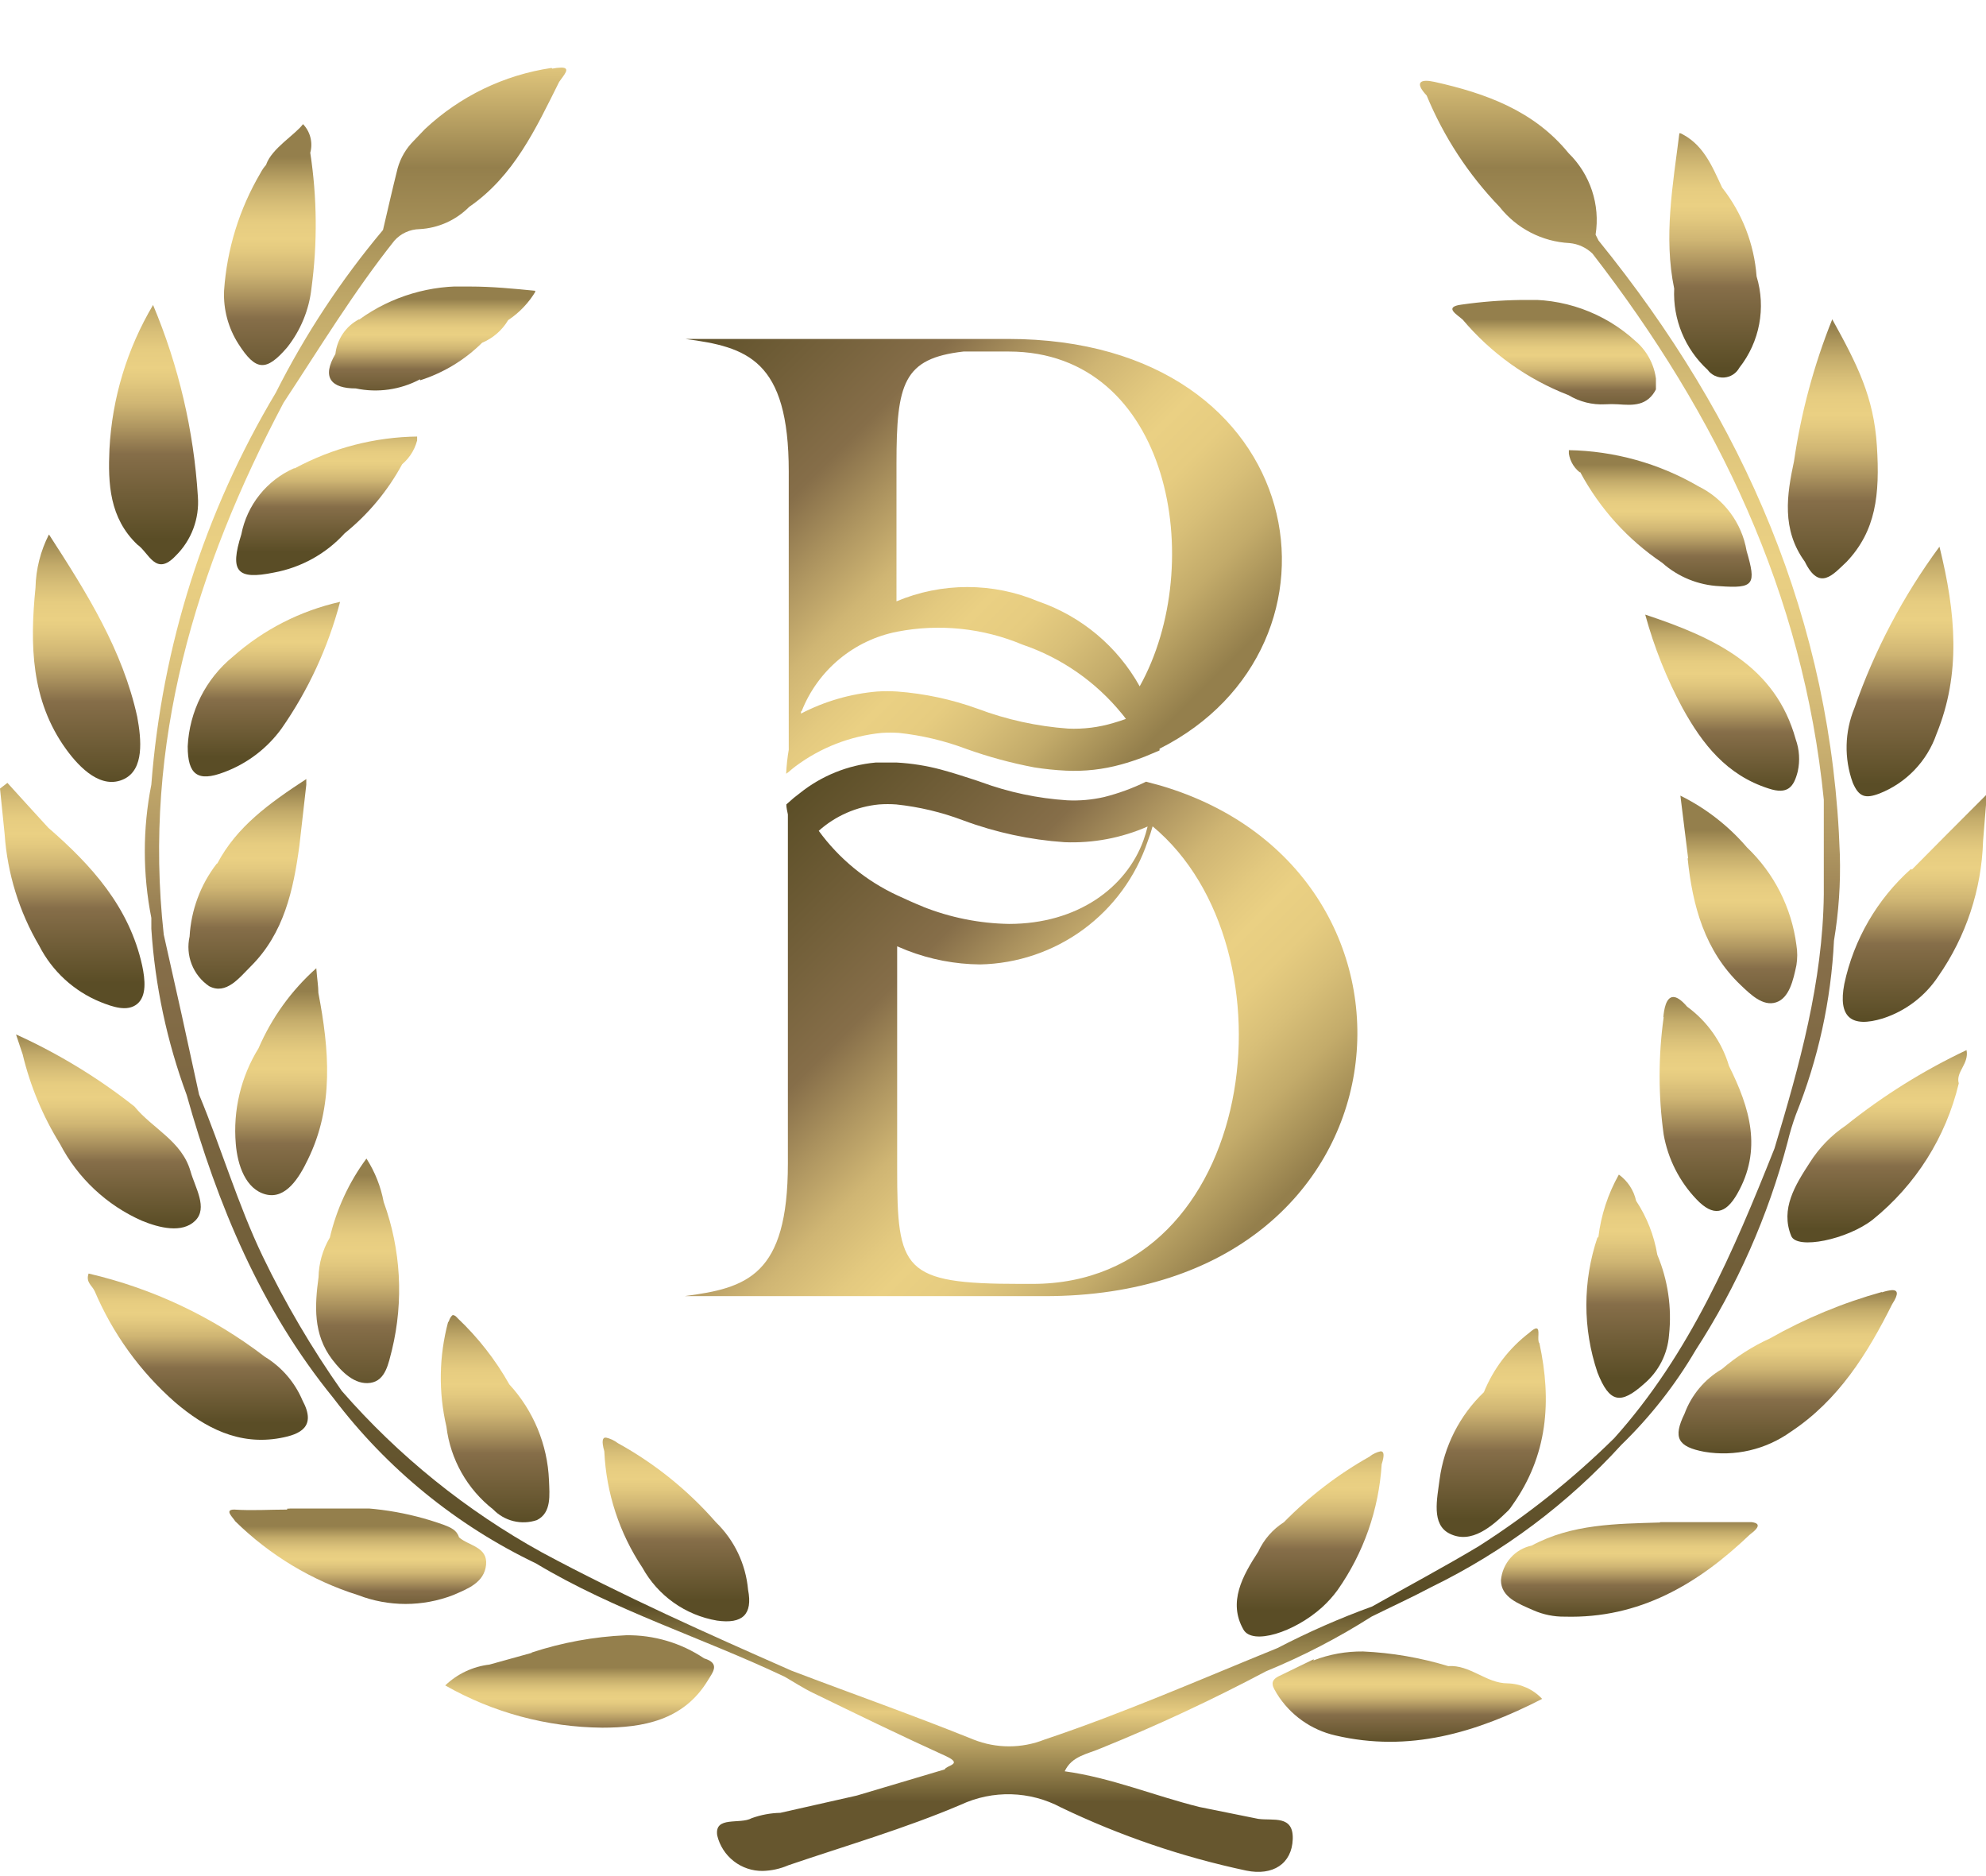 <svg xmlns="http://www.w3.org/2000/svg" xmlns:xlink="http://www.w3.org/1999/xlink" viewBox="0 0 115.22 108.82"><defs><style>.cls-1{fill:none;}.cls-2{clip-path:url(#clip-path);}.cls-3{fill:url(#Degradado_sin_nombre_37);}.cls-4{clip-path:url(#clip-path-2);}.cls-5{fill:url(#Degradado_sin_nombre_37-2);}.cls-6{clip-path:url(#clip-path-3);}.cls-7{fill:url(#Degradado_sin_nombre_37-3);}.cls-8{clip-path:url(#clip-path-4);}.cls-9{fill:url(#Degradado_sin_nombre_37-4);}.cls-10{clip-path:url(#clip-path-5);}.cls-11{fill:url(#Degradado_sin_nombre_37-5);}.cls-12{clip-path:url(#clip-path-6);}.cls-13{fill:url(#Degradado_sin_nombre_37-6);}.cls-14{clip-path:url(#clip-path-7);}.cls-15{fill:url(#Degradado_sin_nombre_37-7);}.cls-16{clip-path:url(#clip-path-8);}.cls-17{fill:url(#Degradado_sin_nombre_37-8);}.cls-18{clip-path:url(#clip-path-9);}.cls-19{fill:url(#Degradado_sin_nombre_37-9);}.cls-20{clip-path:url(#clip-path-10);}.cls-21{fill:url(#Degradado_sin_nombre_37-10);}.cls-22{clip-path:url(#clip-path-11);}.cls-23{fill:url(#Degradado_sin_nombre_37-11);}.cls-24{clip-path:url(#clip-path-12);}.cls-25{fill:url(#Degradado_sin_nombre_37-12);}.cls-26{clip-path:url(#clip-path-13);}.cls-27{fill:url(#Degradado_sin_nombre_37-13);}.cls-28{clip-path:url(#clip-path-14);}.cls-29{fill:url(#Degradado_sin_nombre_37-14);}.cls-30{clip-path:url(#clip-path-15);}.cls-31{fill:url(#Degradado_sin_nombre_37-15);}.cls-32{clip-path:url(#clip-path-16);}.cls-33{fill:url(#Degradado_sin_nombre_37-16);}.cls-34{clip-path:url(#clip-path-17);}.cls-35{fill:url(#Degradado_sin_nombre_37-17);}.cls-36{clip-path:url(#clip-path-18);}.cls-37{fill:url(#Degradado_sin_nombre_37-18);}.cls-38{clip-path:url(#clip-path-19);}.cls-39{fill:url(#Degradado_sin_nombre_37-19);}.cls-40{clip-path:url(#clip-path-20);}.cls-41{fill:url(#Degradado_sin_nombre_37-20);}.cls-42{clip-path:url(#clip-path-21);}.cls-43{fill:url(#Degradado_sin_nombre_37-21);}.cls-44{clip-path:url(#clip-path-22);}.cls-45{fill:url(#Degradado_sin_nombre_37-22);}.cls-46{clip-path:url(#clip-path-23);}.cls-47{fill:url(#Degradado_sin_nombre_37-23);}.cls-48{clip-path:url(#clip-path-24);}.cls-49{fill:url(#Degradado_sin_nombre_37-24);}.cls-50{clip-path:url(#clip-path-25);}.cls-51{fill:url(#Degradado_sin_nombre_37-25);}.cls-52{clip-path:url(#clip-path-26);}.cls-53{fill:url(#Degradado_sin_nombre_37-26);}.cls-54{clip-path:url(#clip-path-27);}.cls-55{fill:url(#Degradado_sin_nombre_37-27);}.cls-56{clip-path:url(#clip-path-28);}.cls-57{fill:url(#Degradado_sin_nombre_37-28);}.cls-58{clip-path:url(#clip-path-29);}.cls-59{fill:url(#Degradado_sin_nombre_31);}.cls-60{clip-path:url(#clip-path-30);}.cls-61{fill:url(#Degradado_sin_nombre_37-29);}.cls-62{clip-path:url(#clip-path-31);}.cls-63{fill:url(#Degradado_sin_nombre_37-30);}.cls-64{clip-path:url(#clip-path-32);}.cls-65{fill:url(#Degradado_sin_nombre_37-31);}.cls-66{clip-path:url(#clip-path-33);}.cls-67{fill:url(#Degradado_sin_nombre_37-32);}.cls-68{clip-path:url(#clip-path-34);}.cls-69{fill:url(#Degradado_sin_nombre_37-33);}.cls-70{clip-path:url(#clip-path-35);}.cls-71{fill:url(#Degradado_sin_nombre_37-34);}</style><clipPath id="clip-path"><path class="cls-1" d="M2.06,34.09c-.33,3.28-.27,6.54,1.77,9.36.81,1.12,2.07,2.37,3.38,1.73,1.15-.57,1-2.26.75-3.61C7.11,37.71,5.07,34.44,2.84,31a7.14,7.14,0,0,0-.78,3.08"/></clipPath><linearGradient id="Degradado_sin_nombre_37" x1="402.23" y1="624.02" x2="403.23" y2="624.02" gradientTransform="matrix(0, -14.34, -14.34, 0, 8953.62, 5813.44)" gradientUnits="userSpaceOnUse"><stop offset="0" stop-color="#5a4d26"/><stop offset="0.33" stop-color="#866e49"/><stop offset="0.43" stop-color="#ae9560"/><stop offset="0.52" stop-color="#cfb573"/><stop offset="0.61" stop-color="#e3c97f"/><stop offset="0.66" stop-color="#ead083"/><stop offset="0.73" stop-color="#e6cc80"/><stop offset="0.8" stop-color="#d8bf78"/><stop offset="0.88" stop-color="#c3ab6a"/><stop offset="0.96" stop-color="#a48e56"/><stop offset="1" stop-color="#947f4c"/></linearGradient><clipPath id="clip-path-2"><path class="cls-1" d="M107.59,41.06a6,6,0,0,0-.1,4.34c.35.82.72.94,1.54.63a5.73,5.73,0,0,0,3.32-3.46c1.42-3.48,1.13-7,.17-10.86a35.28,35.28,0,0,0-4.93,9.35"/></clipPath><linearGradient id="Degradado_sin_nombre_37-2" x1="402.26" y1="623.59" x2="403.26" y2="623.59" gradientTransform="matrix(0, -14.48, -14.48, 0, 9138.76, 5870.26)" xlink:href="#Degradado_sin_nombre_37"/><clipPath id="clip-path-3"><path class="cls-1" d="M13.51,38.09a7.16,7.16,0,0,0-2.62,5.2c0,1.65.58,2.08,2.11,1.5a7.23,7.23,0,0,0,3.34-2.54,23.13,23.13,0,0,0,3.39-7.34,14,14,0,0,0-6.22,3.18"/></clipPath><linearGradient id="Degradado_sin_nombre_37-3" x1="400.92" y1="642.82" x2="401.92" y2="642.82" gradientTransform="matrix(0, -10.13, -10.13, 0, 6525.27, 4105.22)" xlink:href="#Degradado_sin_nombre_37"/><clipPath id="clip-path-4"><path class="cls-1" d="M97.62,41.08c1.15,2.08,2.55,3.88,5,4.66,1.1.36,1.45-.09,1.68-1a3.37,3.37,0,0,0-.12-1.86C103,38.64,99.52,37,95.45,35.65a25.59,25.59,0,0,0,2.17,5.43"/></clipPath><linearGradient id="Degradado_sin_nombre_37-4" x1="400.96" y1="642.3" x2="401.96" y2="642.3" gradientTransform="matrix(0, -10.21, -10.21, 0, 6657.85, 4139.64)" xlink:href="#Degradado_sin_nombre_37"/><clipPath id="clip-path-5"><path class="cls-1" d="M15.45,9.55a2.24,2.24,0,0,0-.34.49A15.5,15.5,0,0,0,13,16.86a5.3,5.3,0,0,0,.84,3.1c1,1.56,1.6,1.61,2.82.19a6.73,6.73,0,0,0,1.41-3.43A27.6,27.6,0,0,0,18,8.86a1.73,1.73,0,0,0-.42-1.66c-.47.63-1.81,1.4-2.14,2.35"/></clipPath><linearGradient id="Degradado_sin_nombre_37-5" x1="402.15" y1="625.2" x2="403.15" y2="625.2" gradientTransform="matrix(0, -13.97, -13.97, 0, 8752.74, 5641.1)" xlink:href="#Degradado_sin_nombre_37"/><clipPath id="clip-path-6"><path class="cls-1" d="M16.66,87.56c-1,0-2.05.07-3.07,0-.6,0-.08.45.06.68h0a17.8,17.8,0,0,0,7.12,4.28,7.67,7.67,0,0,0,5.52,0c.83-.36,1.81-.72,1.91-1.76s-1-1.09-1.57-1.59c-.13-.43-.49-.57-.87-.72a17.09,17.09,0,0,0-6.49-1c-.87,0-1.74,0-2.61.06"/></clipPath><linearGradient id="Degradado_sin_nombre_37-6" x1="397.33" y1="694.32" x2="398.33" y2="694.32" gradientTransform="matrix(0, -5.61, -5.61, 0, 3917.54, 2323.14)" xlink:href="#Degradado_sin_nombre_37"/><clipPath id="clip-path-7"><path class="cls-1" d="M96.31,88.31c-2.55.08-5.11.08-7.45,1.34h0a2.25,2.25,0,0,0-1.78,2c0,1,1,1.36,1.88,1.75a4.36,4.36,0,0,0,1.82.37c4.33.12,7.72-1.88,10.73-4.75.71-.53.6-.75-.26-.75H99.39l-1.71,0-1.37,0"/></clipPath><linearGradient id="Degradado_sin_nombre_37-7" x1="397.22" y1="695.79" x2="398.22" y2="695.79" gradientTransform="matrix(0, -5.54, -5.54, 0, 3949.18, 2294.35)" xlink:href="#Degradado_sin_nombre_37"/><clipPath id="clip-path-8"><path class="cls-1" d="M5.48,74.86h0a17.91,17.91,0,0,0,4.67,6.47c1.74,1.49,3.71,2.52,6.11,2.08,1.15-.21,2.12-.64,1.29-2.18a5.44,5.44,0,0,0-2.18-2.53A26.72,26.72,0,0,0,5.14,73.87c-.18.51.21.7.34,1"/></clipPath><linearGradient id="Degradado_sin_nombre_37-8" x1="400.69" y1="646.06" x2="401.69" y2="646.06" gradientTransform="matrix(0, -9.64, -9.64, 0, 6237.95, 3945.14)" xlink:href="#Degradado_sin_nombre_37"/><clipPath id="clip-path-9"><path class="cls-1" d="M107.09,65.28A7.28,7.28,0,0,0,105,67.43c-.85,1.31-1.72,2.69-1.08,4.26.33.81,3.24.21,4.72-.94a14.47,14.47,0,0,0,5-7.91c-.19-.67.61-1.13.45-1.93a35.44,35.44,0,0,0-7,4.37"/></clipPath><linearGradient id="Degradado_sin_nombre_37-9" x1="401.33" y1="636.98" x2="402.33" y2="636.98" gradientTransform="matrix(0, -11.15, -11.15, 0, 7209.84, 4546.15)" xlink:href="#Degradado_sin_nombre_37"/><clipPath id="clip-path-10"><path class="cls-1" d="M12.57,50.1A7.61,7.61,0,0,0,11,54.32a2.75,2.75,0,0,0,1.13,2.88c1,.53,1.77-.51,2.42-1.15,1.92-1.91,2.47-4.41,2.82-7,.13-1.17.27-2.34.44-3.89-2.22,1.45-4.07,2.79-5.2,4.92"/></clipPath><linearGradient id="Degradado_sin_nombre_37-10" x1="401.67" y1="632.13" x2="402.67" y2="632.13" gradientTransform="matrix(0, -12.16, -12.16, 0, 7701.65, 4942.08)" xlink:href="#Degradado_sin_nombre_37"/><clipPath id="clip-path-11"><path class="cls-1" d="M1.32,61.18h0a17.67,17.67,0,0,0,2.16,5.17,9.83,9.83,0,0,0,4.76,4.46c1,.41,2.32.74,3.08,0s0-1.92-.27-2.88c-.51-1.76-2.21-2.47-3.25-3.75A33.23,33.23,0,0,0,.93,60c.18.56.29.87.39,1.17"/></clipPath><linearGradient id="Degradado_sin_nombre_37-11" x1="401.36" y1="636.47" x2="402.36" y2="636.47" gradientTransform="matrix(0, -11.24, -11.24, 0, 7160.16, 4582.39)" xlink:href="#Degradado_sin_nombre_37"/><clipPath id="clip-path-12"><path class="cls-1" d="M35.06,84.19h0a13.24,13.24,0,0,0,2.21,6.74A6.12,6.12,0,0,0,41.6,94c1.48.21,2.08-.36,1.8-1.79a6.23,6.23,0,0,0-1.87-3.92,21,21,0,0,0-5.68-4.58,1.8,1.8,0,0,0-.71-.33c-.18,0-.25.2-.08.8"/></clipPath><linearGradient id="Degradado_sin_nombre_37-12" x1="401.15" y1="639.58" x2="402.15" y2="639.58" gradientTransform="matrix(0, -10.67, -10.67, 0, 6861.68, 4373.1)" xlink:href="#Degradado_sin_nombre_37"/><clipPath id="clip-path-13"><path class="cls-1" d="M17.06,27.16A5.29,5.29,0,0,0,14,31c-.68,2.15-.26,2.65,1.89,2.21A7.35,7.35,0,0,0,20,30.93h0a13.24,13.24,0,0,0,3.33-4,2.71,2.71,0,0,0,.92-1.61,15.4,15.4,0,0,0-7.14,1.84"/></clipPath><linearGradient id="Degradado_sin_nombre_37-13" x1="399.73" y1="659.89" x2="400.73" y2="659.89" gradientTransform="matrix(0, -8, -8, 0, 5295.82, 3229.91)" xlink:href="#Degradado_sin_nombre_37"/><clipPath id="clip-path-14"><path class="cls-1" d="M97.91,49.78c.28,2.77,1,5.38,3.08,7.36.56.53,1.28,1.25,2.05,1s1-1.3,1.18-2.15a3.6,3.6,0,0,0,0-1.18,9.51,9.51,0,0,0-2.87-5.66,12.21,12.21,0,0,0-3.86-3c.17,1.39.31,2.52.45,3.64"/></clipPath><linearGradient id="Degradado_sin_nombre_37-14" x1="401.63" y1="632.68" x2="402.63" y2="632.68" gradientTransform="matrix(0, -12.03, -12.03, 0, 7715.14, 4891.76)" xlink:href="#Degradado_sin_nombre_37"/><clipPath id="clip-path-15"><path class="cls-1" d="M19.12,71.81h0a4.68,4.68,0,0,0-.64,2.27c-.22,1.65-.32,3.31.79,4.77.58.76,1.33,1.49,2.22,1.36s1.05-1.15,1.25-1.91a14.87,14.87,0,0,0-.48-8.58,7.09,7.09,0,0,0-1-2.52,12.57,12.57,0,0,0-2.13,4.61"/></clipPath><linearGradient id="Degradado_sin_nombre_37-15" x1="401.92" y1="628.55" x2="402.92" y2="628.55" gradientTransform="matrix(0, -13.03, -13.03, 0, 8212.49, 5318.24)" xlink:href="#Degradado_sin_nombre_37"/><clipPath id="clip-path-16"><path class="cls-1" d="M91.68,27.39a14.7,14.7,0,0,0,4.75,5.25A5.39,5.39,0,0,0,99.77,34c2,.14,2.13-.09,1.56-2.05a5.12,5.12,0,0,0-2.79-3.74A15.49,15.49,0,0,0,91,26.11a1.73,1.73,0,0,0,.64,1.28"/></clipPath><linearGradient id="Degradado_sin_nombre_37-16" x1="399.67" y1="660.72" x2="400.67" y2="660.72" gradientTransform="matrix(0, -7.91, -7.91, 0, 5324.18, 3196.27)" xlink:href="#Degradado_sin_nombre_37"/><clipPath id="clip-path-17"><path class="cls-1" d="M110.87,50.4h0A12.41,12.41,0,0,0,107,57.07c-.37,1.92.39,2.57,2.24,2a6.1,6.1,0,0,0,3.21-2.44,14.49,14.49,0,0,0,2.6-7.84l.22-2.72c-1.7,1.7-3,3-4.35,4.37"/></clipPath><linearGradient id="Degradado_sin_nombre_37-17" x1="401.97" y1="627.83" x2="402.97" y2="627.83" gradientTransform="matrix(0, -13.23, -13.23, 0, 8416.79, 5377.12)" xlink:href="#Degradado_sin_nombre_37"/><clipPath id="clip-path-18"><path class="cls-1" d="M15,60.8h0a9.07,9.07,0,0,0-1.32,5.55c.1,1.23.57,2.63,1.74,2.93s1.95-1,2.43-2c1.54-3.12,1.25-6.41.62-9.69,0-.39-.07-.78-.12-1.43A13.24,13.24,0,0,0,15,60.8"/></clipPath><linearGradient id="Degradado_sin_nombre_37-18" x1="401.96" y1="627.94" x2="402.96" y2="627.94" gradientTransform="matrix(0, -13.19, -13.19, 0, 8301.15, 5372.55)" xlink:href="#Degradado_sin_nombre_37"/><clipPath id="clip-path-19"><path class="cls-1" d="M88.73,77.3a8.21,8.21,0,0,0-2.64,3.45h0a8.58,8.58,0,0,0-2.57,5.06c-.14,1.12-.5,2.62.59,3.15,1.26.62,2.45-.42,3.41-1.36a2,2,0,0,0,.21-.28c2.06-2.88,2.31-6.06,1.58-9.41-.16-.16.07-.86-.18-.86-.07,0-.2.07-.4.25"/></clipPath><linearGradient id="Degradado_sin_nombre_37-19" x1="401.65" y1="632.4" x2="402.65" y2="632.4" gradientTransform="matrix(0, -12.1, -12.1, 0, 7737.07, 4948.14)" xlink:href="#Degradado_sin_nombre_37"/><clipPath id="clip-path-20"><path class="cls-1" d="M0,45.74l.27,2.65h0a14.77,14.77,0,0,0,2,6.46,6.93,6.93,0,0,0,3.56,3.27c.7.28,1.55.58,2.12.12s.47-1.42.3-2.23c-.75-3.41-2.94-5.82-5.45-8C2,47.13,1.2,46.27.43,45.41L0,45.74"/></clipPath><linearGradient id="Degradado_sin_nombre_37-20" x1="401.93" y1="628.42" x2="402.93" y2="628.42" gradientTransform="matrix(0, -13.07, -13.07, 0, 8215.49, 5310.21)" xlink:href="#Degradado_sin_nombre_37"/><clipPath id="clip-path-21"><path class="cls-1" d="M84.78,17.67c-1.06.14-.22.59.08.87h0A15.19,15.19,0,0,0,91,22.92a3.72,3.72,0,0,0,2.13.53,6.19,6.19,0,0,1,.74,0c.85.06,1.72.13,2.23-.92h0a3.45,3.45,0,0,0-1.22-2.75A9.12,9.12,0,0,0,88.2,17.4a26.68,26.68,0,0,0-3.42.27"/></clipPath><linearGradient id="Degradado_sin_nombre_37-21" x1="397.97" y1="685.07" x2="398.97" y2="685.07" gradientTransform="matrix(0, -6.1, -6.1, 0, 4270.67, 2452.24)" xlink:href="#Degradado_sin_nombre_37"/><clipPath id="clip-path-22"><path class="cls-1" d="M26,76.67h0a12.51,12.51,0,0,0-.1,6.08,7.19,7.19,0,0,0,2.71,4.8,2.44,2.44,0,0,0,2.54.62c.86-.43.73-1.47.7-2.31a8.75,8.75,0,0,0-2.3-5.56,16.3,16.3,0,0,0-3-3.84c-.11-.13-.2-.18-.27-.18s-.2.19-.25.39"/></clipPath><linearGradient id="Degradado_sin_nombre_37-22" x1="401.64" y1="632.57" x2="402.64" y2="632.57" gradientTransform="matrix(0, -12.06, -12.06, 0, 7657.32, 4932)" xlink:href="#Degradado_sin_nombre_37"/><clipPath id="clip-path-23"><path class="cls-1" d="M97.43,7.74h0c-.38,3-.92,6-.3,9a6,6,0,0,0,1.94,4.71,1.09,1.09,0,0,0,1.84-.12,5.82,5.82,0,0,0,1-5.3h0a9.47,9.47,0,0,0-2-5.15c-.59-1.26-1.11-2.58-2.52-3.2h0"/></clipPath><linearGradient id="Degradado_sin_nombre_37-23" x1="402.21" y1="624.41" x2="403.21" y2="624.41" gradientTransform="matrix(0, -14.22, -14.22, 0, 8977.63, 5740.7)" xlink:href="#Degradado_sin_nombre_37"/><clipPath id="clip-path-24"><path class="cls-1" d="M109.21,74.93a29,29,0,0,0-6.54,2.71,11.65,11.65,0,0,0-2.77,1.77h0A5,5,0,0,0,97.73,82c-.68,1.39-.4,1.92,1.16,2.21a6.71,6.71,0,0,0,5-1.16c2.77-1.83,4.45-4.53,5.89-7.41.41-.63.3-.81,0-.81a2.44,2.44,0,0,0-.62.14"/></clipPath><linearGradient id="Degradado_sin_nombre_37-24" x1="400.62" y1="647.2" x2="401.62" y2="647.2" gradientTransform="matrix(0, -9.48, -9.48, 0, 6239.3, 3882.24)" xlink:href="#Degradado_sin_nombre_37"/><clipPath id="clip-path-25"><path class="cls-1" d="M104.09,26.71c-.43,2-.74,4,.62,5.87.85,1.74,1.64.74,2.43,0h0c1.69-1.79,1.93-3.87,1.75-6.71s-1.13-4.71-2.59-7.35a36.06,36.06,0,0,0-2.22,8.24"/></clipPath><linearGradient id="Degradado_sin_nombre_37-25" x1="402.39" y1="621.84" x2="403.39" y2="621.84" gradientTransform="matrix(0, -15.07, -15.07, 0, 9478.04, 6097.95)" xlink:href="#Degradado_sin_nombre_37"/><clipPath id="clip-path-26"><path class="cls-1" d="M92.68,71.77a12.23,12.23,0,0,0,0,7.84c.69,1.75,1.33,1.89,2.71.65a4.11,4.11,0,0,0,1.44-2.82,9.42,9.42,0,0,0-.68-4.66,8.08,8.08,0,0,0-1.23-3.13,2.55,2.55,0,0,0-1-1.52,9.75,9.75,0,0,0-1.19,3.64"/></clipPath><linearGradient id="Degradado_sin_nombre_37-26" x1="401.89" y1="628.9" x2="402.89" y2="628.9" gradientTransform="matrix(0, -12.95, -12.95, 0, 8236.6, 5284.37)" xlink:href="#Degradado_sin_nombre_37"/><clipPath id="clip-path-27"><path class="cls-1" d="M20.81,18.53h0a2.58,2.58,0,0,0-1.35,2c-.82,1.38-.23,2,1.18,2A5.51,5.51,0,0,0,24.37,22h0l0,.06a9,9,0,0,0,3.6-2.18,3.17,3.17,0,0,0,1.51-1.31,5.19,5.19,0,0,0,1.61-1.7c-1.3-.13-2.57-.25-3.8-.25a10.16,10.16,0,0,0-6.44,1.91"/></clipPath><linearGradient id="Degradado_sin_nombre_37-27" x1="397.91" y1="685.95" x2="398.91" y2="685.95" gradientTransform="matrix(0, -6.05, -6.05, 0, 4176.07, 2430.74)" xlink:href="#Degradado_sin_nombre_37"/><clipPath id="clip-path-28"><path class="cls-1" d="M96.52,59a24.66,24.66,0,0,0,0,6.81,7.27,7.27,0,0,0,1.89,3.74c1,1.06,1.71.85,2.37-.29,1.48-2.58.74-5-.47-7.43a6.57,6.57,0,0,0-2.43-3.44c-.35-.41-.61-.56-.8-.56-.43,0-.54.74-.58,1.17"/></clipPath><linearGradient id="Degradado_sin_nombre_37-28" x1="401.74" y1="631.03" x2="402.74" y2="631.03" gradientTransform="matrix(0, -12.41, -12.41, 0, 7930.17, 5055.73)" xlink:href="#Degradado_sin_nombre_37"/><clipPath id="clip-path-29"><path class="cls-1" d="M74.15,95.55h0M32,3.94a13.66,13.66,0,0,0-7.35,3.55h0L24,8.17a3.62,3.62,0,0,0-.93,1.59c-.3,1.19-.57,2.39-.85,3.58A48.9,48.9,0,0,0,16,22.78,52,52,0,0,0,8.78,45.51a19.91,19.91,0,0,0,0,7.73h0l0,.64a34.15,34.15,0,0,0,2.05,9.63c1.79,6.37,4.29,12.4,8.52,17.59a32.13,32.13,0,0,0,11.74,9.58c4.56,2.74,9.66,4.31,14.44,6.58h0c.54.31,1.07.66,1.63.93,2.57,1.25,5.14,2.5,7.74,3.68,1,.47,0,.52-.09.76l-5.11,1.52-4.43,1a5.21,5.21,0,0,0-1.66.31c-.68.38-2.17-.15-2,1a2.68,2.68,0,0,0,2.64,2.06,4,4,0,0,0,1.49-.33c3.35-1.14,6.76-2.13,10-3.51a6.51,6.51,0,0,1,5.82.16A47.82,47.82,0,0,0,72.3,108.5c1.55.32,2.65-.4,2.7-1.82s-1.13-1.06-2-1.18l-3.42-.69c-2.61-.65-5.12-1.7-7.81-2.07h0c.41-.89,1.33-1,2.09-1.33a103,103,0,0,0,9.59-4.47,39,39,0,0,0,6.12-3.17c1.17-.58,2.35-1.12,3.5-1.73a36.59,36.59,0,0,0,11-8.24h0a25.87,25.87,0,0,0,4.3-5.48,41.76,41.76,0,0,0,5.34-12.08,14.56,14.56,0,0,1,.48-1.59,31,31,0,0,0,2.21-10.09,25.65,25.65,0,0,0,.34-5c-.45-13.54-5.58-25.23-14-35.61-.06-.11-.11-.23-.17-.34A5.42,5.42,0,0,0,91,8.88c-2-2.46-4.81-3.47-7.77-4.13-.8-.18-1.2,0-.46.79h0A20.71,20.71,0,0,0,87,12a5.53,5.53,0,0,0,4.06,2.1,2.2,2.2,0,0,1,1.33.61c7.26,9.38,12.23,19.73,13.42,31.68h0c0,1.83,0,3.65,0,5.48-.06,5.09-1.41,9.92-2.86,14.74-2.39,6-4.91,11.92-9.3,16.81a47.84,47.84,0,0,1-7.85,6.26c-2,1.2-4.13,2.33-6.19,3.5a45.44,45.44,0,0,0-5.49,2.41c-4.48,1.82-8.92,3.77-13.52,5.31a5.59,5.59,0,0,1-4.12,0c-3.49-1.41-7-2.64-10.57-4-4.88-2.15-9.75-4.32-14.46-6.85a42.94,42.94,0,0,1-11.62-9.37,55.09,55.09,0,0,1-4.59-7.81c-1.44-3-2.4-6.28-3.69-9.38q-1-4.65-2.05-9.28h0C8.27,43.12,11.35,33,16.45,23.36c2.09-3.17,4.06-6.42,6.43-9.4a2,2,0,0,1,1.46-.67A4.38,4.38,0,0,0,27.22,12c2.6-1.79,3.87-4.55,5.22-7.25.27-.4.71-.83.12-.83a3.28,3.28,0,0,0-.52.06"/></clipPath><linearGradient id="Degradado_sin_nombre_31" x1="404.96" y1="585.02" x2="405.96" y2="585.02" gradientTransform="matrix(0, -104.7, -104.7, 0, 61309.27, 42507.36)" gradientUnits="userSpaceOnUse"><stop offset="0" stop-color="#66562e"/><stop offset="0.03" stop-color="#66562e"/><stop offset="0.08" stop-color="#e6cb80"/><stop offset="0.09" stop-color="#cdb470"/><stop offset="0.12" stop-color="#8c7a46"/><stop offset="0.14" stop-color="#5a4d26"/><stop offset="0.5" stop-color="#866e49"/><stop offset="0.56" stop-color="#ae9560"/><stop offset="0.63" stop-color="#cfb573"/><stop offset="0.68" stop-color="#e3c97f"/><stop offset="0.72" stop-color="#ead083"/><stop offset="0.76" stop-color="#e6cc80"/><stop offset="0.81" stop-color="#d8bf78"/><stop offset="0.86" stop-color="#c3ab6a"/><stop offset="0.91" stop-color="#a48e56"/><stop offset="0.94" stop-color="#947f4c"/><stop offset="1" stop-color="#e5ca7f"/><stop offset="1" stop-color="#e5ca7f"/></linearGradient><clipPath id="clip-path-30"><path class="cls-1" d="M30.85,95.87l-2.45.68a4.48,4.48,0,0,0-2.57,1.21,18.78,18.78,0,0,0,9.11,2.45c2.34,0,4.71-.41,6.12-2.73.3-.49.74-1-.21-1.29a7.91,7.91,0,0,0-4.53-1.34,20.43,20.43,0,0,0-5.47,1"/></clipPath><linearGradient id="Degradado_sin_nombre_37-29" x1="396.94" y1="699.82" x2="397.94" y2="699.82" gradientTransform="matrix(0, -5.35, -5.35, 0, 3781.2, 2225.73)" xlink:href="#Degradado_sin_nombre_37"/><clipPath id="clip-path-31"><path class="cls-1" d="M6.35,26.05c-.09,2,0,4,1.62,5.54.67.46,1.06,1.88,2.22.65a4.35,4.35,0,0,0,1.29-3.44,34.11,34.11,0,0,0-2.6-11.11,18.2,18.2,0,0,0-2.53,8.36"/></clipPath><linearGradient id="Degradado_sin_nombre_37-30" x1="402.38" y1="621.93" x2="403.38" y2="621.93" gradientTransform="matrix(0, -15.04, -15.04, 0, 9360.54, 6083.09)" xlink:href="#Degradado_sin_nombre_37"/><clipPath id="clip-path-32"><path class="cls-1" d="M79.49,84.47a22.18,22.18,0,0,0-5,3.82A4,4,0,0,0,73,90h0c-.91,1.4-1.77,2.93-.86,4.52.52.92,2.94.17,4.56-1.29a6.64,6.64,0,0,0,.9-1,14.22,14.22,0,0,0,2.56-7.3c.18-.56.12-.75-.06-.75a1.6,1.6,0,0,0-.64.3"/></clipPath><linearGradient id="Degradado_sin_nombre_37-31" x1="401.18" y1="639.1" x2="402.18" y2="639.1" gradientTransform="matrix(0, -10.76, -10.76, 0, 6950.14, 4410.13)" xlink:href="#Degradado_sin_nombre_37"/><clipPath id="clip-path-33"><path class="cls-1" d="M76.22,96.24l-2.06,1c-.55.29-.29.64-.08,1a5.4,5.4,0,0,0,3.39,2.42c4.27,1,8.14-.14,12-2.12a2.84,2.84,0,0,0-2-.9c-1.25,0-2.18-1.09-3.45-1a20.15,20.15,0,0,0-4.94-.85,7.77,7.77,0,0,0-2.88.52"/></clipPath><linearGradient id="Degradado_sin_nombre_37-32" x1="396.84" y1="701.34" x2="397.84" y2="701.34" gradientTransform="matrix(0, -5.29, -5.29, 0, 3792.03, 2200.49)" xlink:href="#Degradado_sin_nombre_37"/><clipPath id="clip-path-34"><path class="cls-1" d="M46.51,41.25a7.5,7.5,0,0,1,5.54-4.61,12.59,12.59,0,0,1,7.27.75,12.71,12.71,0,0,1,5.76,4,3.65,3.65,0,0,1,.24.31c-.24.09-.48.16-.71.23a7.91,7.91,0,0,1-2.65.33,18.75,18.75,0,0,1-5.24-1.15,17.58,17.58,0,0,0-4.67-1,9,9,0,0,0-1.16,0,11.77,11.77,0,0,0-4.42,1.28s0-.08,0-.12m5.54-14.37c0-4.68.4-6.11,3.89-6.51h2.62c9.39,0,11.55,12.34,7.6,19.42a10.72,10.72,0,0,0-5.89-4.93,10.59,10.59,0,0,0-8.22,0ZM39.76,19.66c3.57.47,6,1.19,6,7.69V43.49a10.93,10.93,0,0,0-.15,1.39l.15-.11c.12-.11.25-.21.39-.32a10,10,0,0,1,5-1.94,7.73,7.73,0,0,1,1,0,15.92,15.92,0,0,1,3.91.93A26.17,26.17,0,0,0,60,44.51a17.06,17.06,0,0,0,1.84.19,10.16,10.16,0,0,0,3.21-.36c.44-.12.89-.27,1.36-.45l.86-.36a.3.3,0,0,0,0-.1c11.8-5.94,8.91-23.77-8.79-23.77Z"/></clipPath><linearGradient id="Degradado_sin_nombre_37-33" x1="393.86" y1="565.64" x2="394.86" y2="565.64" gradientTransform="matrix(0, 36.98, 36.98, 0, -20859.88, -14556.86)" xlink:href="#Degradado_sin_nombre_37"/><clipPath id="clip-path-35"><path class="cls-1" d="M66.58,48.81a9.06,9.06,0,0,0,.29-.88C75.39,55,73,74.47,59.9,74.47h-.71c-6.82,0-7.14-.79-7.14-6.66V54.89l.58.24a12,12,0,0,0,4.23.81,10.48,10.48,0,0,0,9.72-7.13m-13,3.79c-.54-.21-1-.43-1.53-.67a11.76,11.76,0,0,1-4.55-3.74A6.12,6.12,0,0,1,51,46.66a6.81,6.81,0,0,1,1,0,15.6,15.6,0,0,1,3.87.92,21,21,0,0,0,5.89,1.27,10.88,10.88,0,0,0,4.82-.91,7.36,7.36,0,0,1-.24.8c-1,2.75-3.83,4.85-7.8,4.85a14.15,14.15,0,0,1-5-1m-2.74-8.36A8.24,8.24,0,0,0,46.41,46a8,8,0,0,0-.7.58l-.09.08c0,.19.05.38.09.58V67.49c0,6.51-2.38,7.22-6,7.69H60.62c21.71,0,23.9-24.58,6.69-29.62l-.82-.22a12.4,12.4,0,0,1-2.43.89,7.87,7.87,0,0,1-2.15.19,17.85,17.85,0,0,1-5-1.06l-.26-.09c-.67-.22-1.35-.44-2.05-.63a12.54,12.54,0,0,0-2.57-.41l-.55,0-.66,0"/></clipPath><linearGradient id="Degradado_sin_nombre_37-34" x1="393.89" y1="565.75" x2="394.89" y2="565.75" gradientTransform="matrix(0, 37.06, 37.06, 0, -20905.51, -14559.27)" xlink:href="#Degradado_sin_nombre_37"/></defs><title>Recurso 4</title><g id="Capa_2" data-name="Capa 2"><g id="Capa_1-2" data-name="Capa 1"><g class="cls-2"><rect class="cls-3" x="1.73" y="31.01" width="6.63" height="14.81"/></g><g class="cls-4"><rect class="cls-5" x="106.86" y="31.71" width="6.9" height="14.63"/></g><g class="cls-6"><rect class="cls-7" x="10.86" y="34.91" width="8.87" height="10.46"/></g><g class="cls-8"><rect class="cls-9" x="95.45" y="35.65" width="9.01" height="10.44"/></g><g class="cls-10"><rect class="cls-11" x="12.97" y="7.2" width="5.58" height="14.37"/></g><g class="cls-12"><rect class="cls-13" x="12.99" y="87.5" width="15.31" height="5.9"/></g><g class="cls-14"><rect class="cls-15" x="87.07" y="88.29" width="15.15" height="5.65"/></g><g class="cls-16"><rect class="cls-17" x="4.96" y="73.87" width="13.41" height="9.97"/></g><g class="cls-18"><rect class="cls-19" x="103.24" y="60.91" width="10.97" height="11.58"/></g><g class="cls-20"><rect class="cls-21" x="10.79" y="45.18" width="6.98" height="12.54"/></g><g class="cls-22"><rect class="cls-23" x="0.93" y="60.01" width="11.16" height="11.54"/></g><g class="cls-24"><rect class="cls-25" x="34.89" y="83.39" width="8.79" height="10.83"/></g><g class="cls-26"><rect class="cls-27" x="13.27" y="25.32" width="10.93" height="8.29"/></g><g class="cls-28"><rect class="cls-29" x="97.46" y="46.14" width="6.83" height="12.25"/></g><g class="cls-30"><rect class="cls-31" x="18.16" y="67.2" width="5.34" height="13.15"/></g><g class="cls-32"><rect class="cls-33" x="91.02" y="26.11" width="10.87" height="8.02"/></g><g class="cls-34"><rect class="cls-35" x="106.58" y="46.03" width="8.64" height="13.62"/></g><g class="cls-36"><rect class="cls-37" x="13.51" y="56.13" width="5.86" height="13.46"/></g><g class="cls-38"><rect class="cls-39" x="83.02" y="77.05" width="7.02" height="12.53"/></g><g class="cls-40"><rect class="cls-41" y="45.41" width="8.53" height="13.29"/></g><g class="cls-42"><rect class="cls-43" x="83.72" y="17.4" width="12.35" height="6.2"/></g><g class="cls-44"><rect class="cls-45" x="25.3" y="76.28" width="6.66" height="12.33"/></g><g class="cls-46"><rect class="cls-47" x="96.5" y="7.73" width="5.86" height="14.39"/></g><g class="cls-48"><rect class="cls-49" x="97.05" y="74.79" width="13.18" height="9.71"/></g><g class="cls-50"><rect class="cls-51" x="103.35" y="18.47" width="5.73" height="15.85"/></g><g class="cls-52"><rect class="cls-53" x="91.66" y="68.13" width="5.28" height="13.37"/></g><g class="cls-54"><rect class="cls-55" x="18.64" y="16.62" width="12.41" height="6.17"/></g><g class="cls-56"><rect class="cls-57" x="96.11" y="57.79" width="6.17" height="12.78"/></g><g class="cls-58"><rect class="cls-59" x="8.27" y="3.88" width="98.53" height="104.95"/></g><g class="cls-60"><rect class="cls-61" x="25.83" y="94.85" width="15.97" height="5.38"/></g><g class="cls-62"><rect class="cls-63" x="6.26" y="17.69" width="5.27" height="15.78"/></g><g class="cls-64"><rect class="cls-65" x="71.26" y="84.17" width="9.1" height="11.28"/></g><g class="cls-66"><rect class="cls-67" x="73.61" y="95.72" width="15.85" height="5.93"/></g><g class="cls-68"><rect class="cls-69" x="36.6" y="9.45" width="45.64" height="45.64" transform="translate(-5.42 51.46) rotate(-45)"/></g><g class="cls-70"><rect class="cls-71" x="35.36" y="32.92" width="53.55" height="53.55" transform="translate(-24.01 61.42) rotate(-45)"/></g></g></g></svg>
